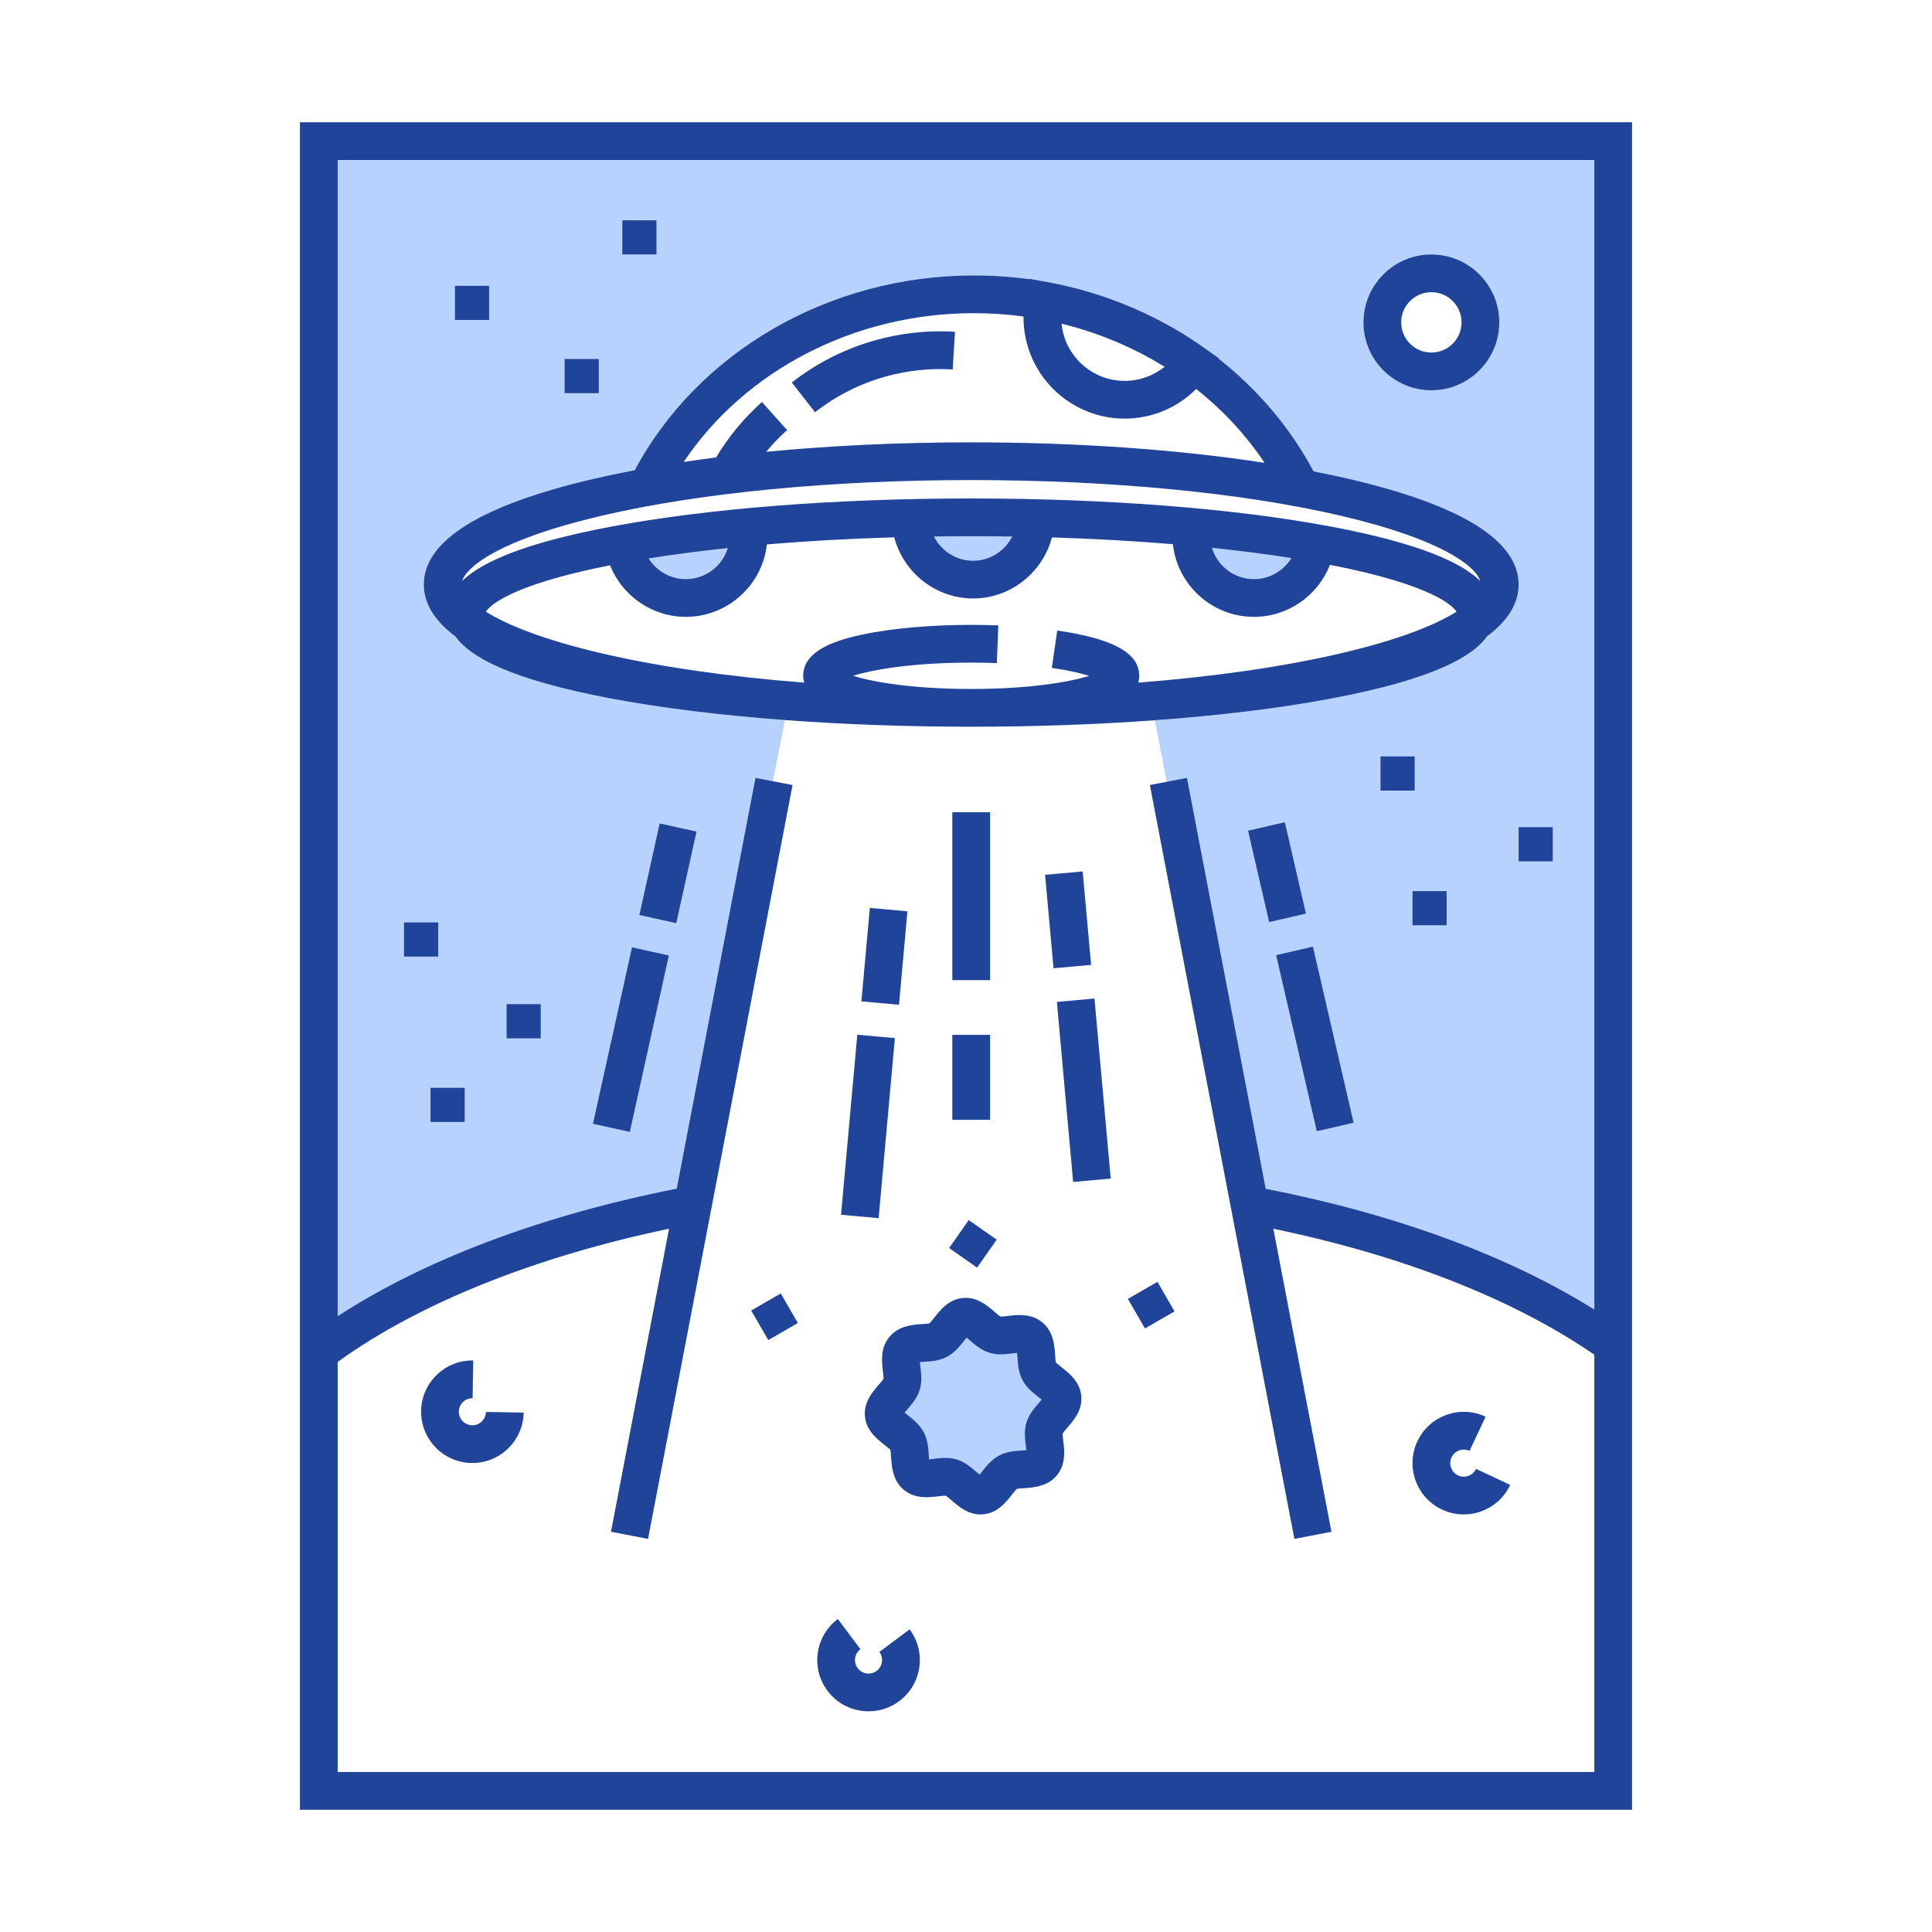 <?xml version="1.0" ?><!DOCTYPE svg  PUBLIC '-//W3C//DTD SVG 1.1//EN'  'http://www.w3.org/Graphics/SVG/1.1/DTD/svg11.dtd'><svg enable-background="new 0 0 512 512" height="512px" id="UFO" version="1.1" viewBox="0 0 512 512" width="512px" xml:space="preserve" xmlns="http://www.w3.org/2000/svg" xmlns:xlink="http://www.w3.org/1999/xlink"><circle cx="257.38" cy="372.641" fill="#B8D2FF" r="19.787"/><path d="M84.484,37.289v323.243c0,0,41.385-34.934,98.135-40.934l25.401-128.774  c-17.067-1.267-32.753-3.192-46.134-5.718c-27.103-5.116-37.437-11.142-41.207-16.447c-5.563-4.163-8.369-8.753-8.369-13.753  c0-11.615,15.103-21.028,44.889-27.979c3.521-0.821,7.201-1.592,11.01-2.315c16.851-31.483,51.657-51.618,89.861-51.618  c4.939,0,9.868,0.333,14.708,0.992l0.022-0.105l4.789,0.874c0.004,0.001,0.008,0.001,0.013,0.002  c11.909,2.172,23.421,6.429,33.758,12.429c1.033,0.6,2.059,1.21,3.067,1.845c1.587,0.998,3.142,2.037,4.663,3.118l3.957,2.812  l-0.073,0.108c10.479,8.25,19.082,18.454,25.135,29.848c3.251,0.635,6.413,1.303,9.449,2.011  c29.786,6.95,44.889,16.363,44.889,27.979c0,5-2.807,9.59-8.369,13.753c-3.771,5.305-14.104,11.331-41.207,16.447  c-13.563,2.56-29.494,4.502-46.831,5.769l24.8,127.891c0,0,71.445,16.379,96.112,36.355V37.289H84.484z M379.328,103.432  c-9.925,0-18-8.075-18-18s8.075-18,18-18s18,8.075,18,18S389.253,103.432,379.328,103.432z" fill="#B8D2FF"/><path d="M181.75,153.469c5.222,0,9.649-3.463,11.108-8.213c-7.388,0.778-14.4,1.694-20.952,2.742  C173.975,151.297,177.644,153.469,181.75,153.469z" fill="#B8D2FF"/><path d="M247.513,142.174c1.919,3.796,5.858,6.425,10.367,6.425c4.501,0,8.438-2.623,10.359-6.412  c-3.596-0.055-7.214-0.088-10.859-0.088C254.069,142.099,250.783,142.128,247.513,142.174z" fill="#B8D2FF"/><path d="M332.31,153.469c4.159,0,7.856-2.214,9.911-5.572c-6.583-1.04-13.624-1.947-21.038-2.717  C322.618,149.968,327.062,153.469,332.31,153.469z" fill="#B8D2FF"/><path d="M125.126,377.711c-1.98-0.033-3.563-1.67-3.53-3.648c0.033-1.98,1.659-3.555,3.65-3.531l0.167-9.998  c-7.502-0.119-13.69,5.867-13.816,13.361c-0.125,7.492,5.869,13.689,13.362,13.816c0.077,0,0.153,0,0.23,0  c7.389,0,13.461-5.947,13.586-13.361l-9.999-0.168C128.743,376.16,127.078,377.762,125.126,377.711z" fill="#1F4499"/><path d="M233.044,437.781c0.574,0.77,0.815,1.715,0.678,2.664s-0.636,1.787-1.404,2.361  c-1.586,1.186-3.841,0.859-5.025-0.725c-1.185-1.586-0.859-3.842,0.727-5.025l-5.987-8.01c-6.002,4.486-7.235,13.02-2.749,19.021  c2.666,3.566,6.759,5.449,10.902,5.449c2.831,0,5.684-0.879,8.12-2.701c2.908-2.172,4.795-5.348,5.314-8.941  c0.519-3.592-0.392-7.172-2.565-10.08L233.044,437.781z" fill="#1F4499"/><path d="M386.395,390.996c-1.791-0.84-2.564-2.982-1.724-4.775c0.408-0.867,1.13-1.525,2.031-1.852  c0.902-0.324,1.876-0.281,2.745,0.127l4.25-9.051c-3.286-1.543-6.977-1.715-10.39-0.482c-3.415,1.232-6.145,3.721-7.688,7.008  c-3.186,6.783-0.259,14.893,6.524,18.078c1.86,0.873,3.823,1.287,5.756,1.287c5.107,0,10.012-2.891,12.321-7.813l-9.051-4.25  C390.33,391.064,388.19,391.84,386.395,390.996z" fill="#1F4499"/><rect fill="#1F4499" height="9.047" transform="matrix(-0.5 -0.866 0.866 -0.5 5.7 701.176)" width="9.046" x="200.728" y="344.419"/><rect fill="#1F4499" height="9.047" transform="matrix(-0.5 -0.866 0.866 -0.5 158.118 783.039)" width="9.046" x="300.592" y="341.349"/><rect fill="#1F4499" height="9.046" transform="matrix(-0.574 0.819 -0.819 -0.574 675.811 307.628)" width="9.047" x="253.357" y="325.094"/><path d="M281.402,362.398c-0.544-0.428-1.348-1.064-1.577-1.328c-0.1-0.396-0.162-1.33-0.205-1.965  c-0.166-2.467-0.417-6.193-3.395-8.656c-2.978-2.461-6.687-2.006-9.14-1.705c-0.617,0.076-1.529,0.182-1.939,0.17  c-0.385-0.227-1.124-0.865-1.629-1.301c-1.948-1.684-4.625-3.992-8.354-3.637c-3.739,0.355-5.927,3.123-7.524,5.143  c-0.429,0.543-1.065,1.348-1.328,1.576c-0.397,0.1-1.331,0.162-1.964,0.205c-2.467,0.166-6.195,0.416-8.656,3.393l0,0.002  c-2.461,2.977-2.007,6.686-1.706,9.141c0.075,0.615,0.186,1.518,0.169,1.939c-0.226,0.383-0.865,1.123-1.3,1.627  c-1.684,1.949-3.991,4.619-3.636,8.357c0.354,3.736,3.122,5.924,5.142,7.521c0.542,0.43,1.347,1.066,1.577,1.328  c0.099,0.398,0.162,1.332,0.205,1.965c0.166,2.467,0.417,6.195,3.394,8.656c2.976,2.461,6.685,2.006,9.14,1.705  c0.616-0.074,1.521-0.182,1.939-0.168c0.384,0.225,1.125,0.863,1.628,1.299c1.813,1.568,4.25,3.674,7.591,3.674  c0.25,0,0.505-0.012,0.765-0.037c3.738-0.354,5.927-3.121,7.524-5.143c0.429-0.541,1.064-1.348,1.327-1.576  c0.396-0.1,1.33-0.162,1.964-0.205c2.467-0.166,6.194-0.416,8.656-3.393c2.461-2.979,2.007-6.686,1.706-9.141  c-0.076-0.615-0.186-1.518-0.169-1.939c0.225-0.385,0.864-1.125,1.301-1.629c1.684-1.949,3.99-4.617,3.636-8.357  C286.188,366.184,283.421,363.996,281.402,362.398z M275.342,371.738c-1.179,1.363-2.646,3.061-3.317,5.25  c-0.656,2.139-0.399,4.229-0.174,6.074c0.045,0.365,0.102,0.826,0.139,1.242c-0.416,0.041-0.878,0.072-1.246,0.098  c-1.855,0.125-3.956,0.266-5.933,1.313c-2.024,1.07-3.415,2.83-4.532,4.244c-0.198,0.25-0.44,0.557-0.676,0.84  c-0.284-0.234-0.579-0.49-0.82-0.697c-1.363-1.18-3.061-2.645-5.251-3.318c-1.02-0.313-2.029-0.418-3.005-0.418  c-1.071,0-2.103,0.127-3.067,0.244c-0.367,0.045-0.826,0.102-1.242,0.139c-0.042-0.414-0.073-0.877-0.098-1.246  c-0.125-1.854-0.266-3.955-1.312-5.932c-1.072-2.025-2.831-3.416-4.245-4.533c-0.25-0.197-0.556-0.439-0.839-0.676  c0.234-0.283,0.489-0.578,0.698-0.82c1.178-1.363,2.645-3.061,3.317-5.25c0.656-2.139,0.399-4.229,0.173-6.072  c-0.045-0.367-0.101-0.826-0.138-1.242c0.415-0.043,0.877-0.074,1.246-0.098c1.854-0.125,3.956-0.268,5.932-1.313  c2.024-1.072,3.416-2.832,4.534-4.244c0.198-0.25,0.44-0.557,0.675-0.84c0.284,0.232,0.58,0.488,0.821,0.697  c1.363,1.178,3.061,2.645,5.249,3.316c2.139,0.656,4.229,0.4,6.074,0.174c0.366-0.045,0.826-0.102,1.242-0.139  c0.042,0.416,0.073,0.879,0.098,1.246c0.125,1.855,0.267,3.957,1.313,5.932c1.071,2.025,2.831,3.416,4.245,4.535  c0.25,0.197,0.556,0.439,0.839,0.674C275.806,371.201,275.55,371.498,275.342,371.738z" fill="#1F4499"/><path d="M394.079,168.659c5.563-4.163,8.369-8.753,8.369-13.753c0-11.615-15.103-21.028-44.889-27.979  c-3.036-0.708-6.198-1.375-9.449-2.011c-6.053-11.394-14.656-21.597-25.135-29.848l0.073-0.108l-3.957-2.812  c-1.521-1.081-3.076-2.121-4.663-3.118c-1.009-0.634-2.034-1.245-3.067-1.845c-10.337-6-21.849-10.257-33.758-12.429  c-0.005,0-0.009-0.001-0.013-0.002l-4.789-0.874l-0.022,0.105c-4.84-0.659-9.769-0.992-14.708-0.992  c-38.205,0-73.011,20.135-89.861,51.618c-3.809,0.723-7.489,1.494-11.01,2.315c-29.786,6.95-44.889,16.363-44.889,27.979  c0,5,2.806,9.59,8.369,13.753c3.77,5.305,14.104,11.331,41.207,16.447c13.381,2.525,29.067,4.451,46.134,5.718  c15.528,1.153,32.197,1.763,49.359,1.763c16.905,0,33.331-0.592,48.661-1.712c17.337-1.266,33.269-3.208,46.831-5.769  C379.975,179.99,390.309,173.964,394.079,168.659z M281.791,85.895c0.886,0.222,1.769,0.456,2.646,0.703  c0.278,0.079,0.558,0.155,0.835,0.236c1.051,0.306,2.099,0.625,3.138,0.966c0.143,0.046,0.283,0.098,0.426,0.145  c0.917,0.306,1.827,0.627,2.733,0.96c0.284,0.104,0.568,0.21,0.852,0.317c0.991,0.375,1.977,0.761,2.953,1.168  c0.041,0.017,0.084,0.033,0.126,0.051c1.01,0.423,2.008,0.869,3.001,1.325c0.271,0.125,0.542,0.253,0.813,0.38  c0.849,0.4,1.691,0.812,2.526,1.236c0.156,0.08,0.315,0.156,0.472,0.237c0.964,0.497,1.915,1.014,2.858,1.543  c0.243,0.136,0.483,0.275,0.725,0.414c0.777,0.446,1.548,0.902,2.311,1.369c0.138,0.085,0.276,0.168,0.414,0.253  c-2.95,2.39-6.662,3.737-10.566,3.737c-8.712,0-15.897-6.662-16.729-15.159C281.48,85.815,281.636,85.856,281.791,85.895z   M258.071,82.994c4.428,0,8.841,0.298,13.179,0.88c-0.001,0.084-0.006,0.168-0.006,0.253c0,14.782,12.026,26.808,26.809,26.808  c7.191,0,13.968-2.869,18.943-7.85c7.107,5.629,13.237,12.25,18.125,19.57c-22.921-3.531-49.719-5.431-77.741-5.431  c-18.941,0-37.326,0.867-54.332,2.519c1.697-2.043,3.54-3.972,5.538-5.761l-6.67-7.45c-4.786,4.285-8.86,9.221-12.155,14.703  c-2.917,0.372-5.774,0.771-8.583,1.192C197.451,98.162,226.445,82.994,258.071,82.994z M159.473,136.666  c26.094-6.088,60.864-9.441,97.907-9.441c37.041,0,71.813,3.353,97.907,9.441c26.941,6.286,35.735,13.411,36.991,17.285  c-4.903-4.762-15.782-9.912-39.406-14.372c-25.556-4.824-59.469-7.48-95.492-7.48c-36.024,0-69.937,2.657-95.493,7.48  c-23.624,4.459-34.503,9.61-39.406,14.372C123.737,150.077,132.53,142.952,159.473,136.666z M342.221,147.897  c-2.055,3.357-5.752,5.572-9.911,5.572c-5.248,0-9.691-3.501-11.127-8.289C328.597,145.95,335.638,146.857,342.221,147.897z   M268.239,142.187c-1.922,3.789-5.858,6.412-10.359,6.412c-4.509,0-8.448-2.628-10.367-6.425c3.27-0.045,6.556-0.075,9.867-0.075  C261.025,142.099,264.644,142.132,268.239,142.187z M192.858,145.255c-1.459,4.75-5.886,8.213-11.108,8.213  c-4.106,0-7.775-2.171-9.844-5.472C178.458,146.95,185.47,146.034,192.858,145.255z M159.473,173.145  c-15.695-3.662-25.229-7.608-30.706-11.032c0.737-1.223,5.58-6.921,32.904-12.307c3.201,8.055,11.077,13.663,20.079,13.663  c11.102,0,20.272-8.413,21.481-19.197c10.705-0.904,22.036-1.536,33.751-1.876c2.426,9.284,10.915,16.203,20.898,16.203  c9.967,0,18.451-6.905,20.889-16.171c11.107,0.338,21.86,0.939,32.054,1.787c1.182,10.813,10.366,19.255,21.487,19.255  c9.071,0,16.969-5.66,20.133-13.788c27.886,5.42,32.806,11.198,33.55,12.432c-5.477,3.424-15.011,7.37-30.705,11.032  c-15.316,3.574-33.636,6.196-53.635,7.76c0.15-0.573,0.254-1.169,0.254-1.813c0-6.033-6.904-9.844-21.728-11.994l-1.436,9.896  c4.515,0.655,7.712,1.423,9.889,2.114c-5.402,1.683-16.02,3.478-31.252,3.478c-15.28,0-25.917-1.806-31.302-3.494  c5.385-1.688,16.022-3.494,31.302-3.494c2.281,0,4.566,0.043,6.793,0.129l0.383-9.993c-2.354-0.09-4.768-0.136-7.176-0.136  c-10.901,0-21.2,0.923-29,2.599c-6.666,1.433-15.527,4.12-15.527,10.895c0,0.644,0.103,1.24,0.254,1.813  C193.107,179.341,174.789,176.719,159.473,173.145z" fill="#1F4499"/><path d="M234.694,99.788c5.779-1.615,11.764-2.248,17.775-1.883l0.606-9.981c-7.129-0.431-14.219,0.318-21.073,2.234  c-8.07,2.255-15.528,6.027-22.166,11.211l6.155,7.881C221.596,104.873,227.888,101.689,234.694,99.788z" fill="#1F4499"/><rect fill="#1F4499" height="44.5" width="10" x="252.379" y="215.25"/><rect fill="#1F4499" height="22.5" width="10" x="252.379" y="274.25"/><rect fill="#1F4499" height="24.858" transform="matrix(-0.996 0.09 -0.09 -0.996 586.867 461.225)" width="10" x="277.991" y="231.471"/><rect fill="#1F4499" height="10" transform="matrix(-0.09 -0.996 0.996 -0.09 25.375 600.843)" width="47.901" x="263.119" y="283.834"/><rect fill="#1F4499" height="24.858" transform="matrix(0.996 0.09 -0.09 0.996 23.885 -20.144)" width="10" x="229.247" y="241.086"/><rect fill="#1F4499" height="47.903" transform="matrix(-0.996 -0.09 0.09 -0.996 432.405 616.488)" width="10" x="225.168" y="274.497"/><rect fill="#1F4499" height="24.858" transform="matrix(-0.976 -0.216 0.216 -0.976 299.818 495.43)" width="10" x="172.014" y="218.883"/><rect fill="#1F4499" height="47.903" transform="matrix(-0.976 -0.216 0.216 -0.976 270.958 580.391)" width="10.001" x="162.253" y="251.41"/><path d="M379.328,67.432c-9.925,0-18,8.075-18,18s8.075,18,18,18s18-8.075,18-18S389.253,67.432,379.328,67.432z   M379.328,93.432c-4.411,0-8-3.589-8-8s3.589-8,8-8s8,3.589,8,8S383.739,93.432,379.328,93.432z" fill="#1F4499"/><rect fill="#1F4499" height="24.858" transform="matrix(0.974 -0.225 0.225 0.974 -43.33 82.017)" width="10" x="333.507" y="218.859"/><rect fill="#1F4499" height="10.001" transform="matrix(-0.225 -0.974 0.974 -0.225 158.801 676.846)" width="47.903" x="324.697" y="270.252"/><rect fill="#1F4499" height="9.047" width="9.047" x="120.565" y="75.746"/><rect fill="#1F4499" height="9.047" width="9.047" x="164.92" y="58.385"/><rect fill="#1F4499" height="9.046" width="9.047" x="402.448" y="219.216"/><rect fill="#1F4499" height="9.047" width="9.047" x="107.072" y="244.458"/><rect fill="#1F4499" height="9.047" width="9.047" x="134.251" y="266.117"/><rect fill="#1F4499" height="9.047" width="9.047" x="374.331" y="236.162"/><rect fill="#1F4499" height="9.047" width="9.047" x="114.098" y="288.283"/><rect fill="#1F4499" height="9.046" width="9.047" x="365.851" y="200.464"/><rect fill="#1F4499" height="9.046" width="9.047" x="149.629" y="95.141"/><path d="M79.484,32.4v447.2h353.031V32.4H79.484z M89.484,469.6V360.924c21.449-15.494,52.317-27.887,87.824-35.293  l-15.394,80.305l9.821,1.883l38.296-199.778l-9.821-1.883l-20.868,108.86c-35.451,6.961-66.841,18.795-89.858,33.791V42.4h333.031  v304.655c-22.827-14.287-52.656-25.266-87.096-32.02l-20.871-108.878l-9.82,1.883l38.296,199.778l9.82-1.883l-15.395-80.307  c34.334,7.135,63.55,18.605,85.065,33.381V469.6H89.484z" fill="#1F4499"/></svg>